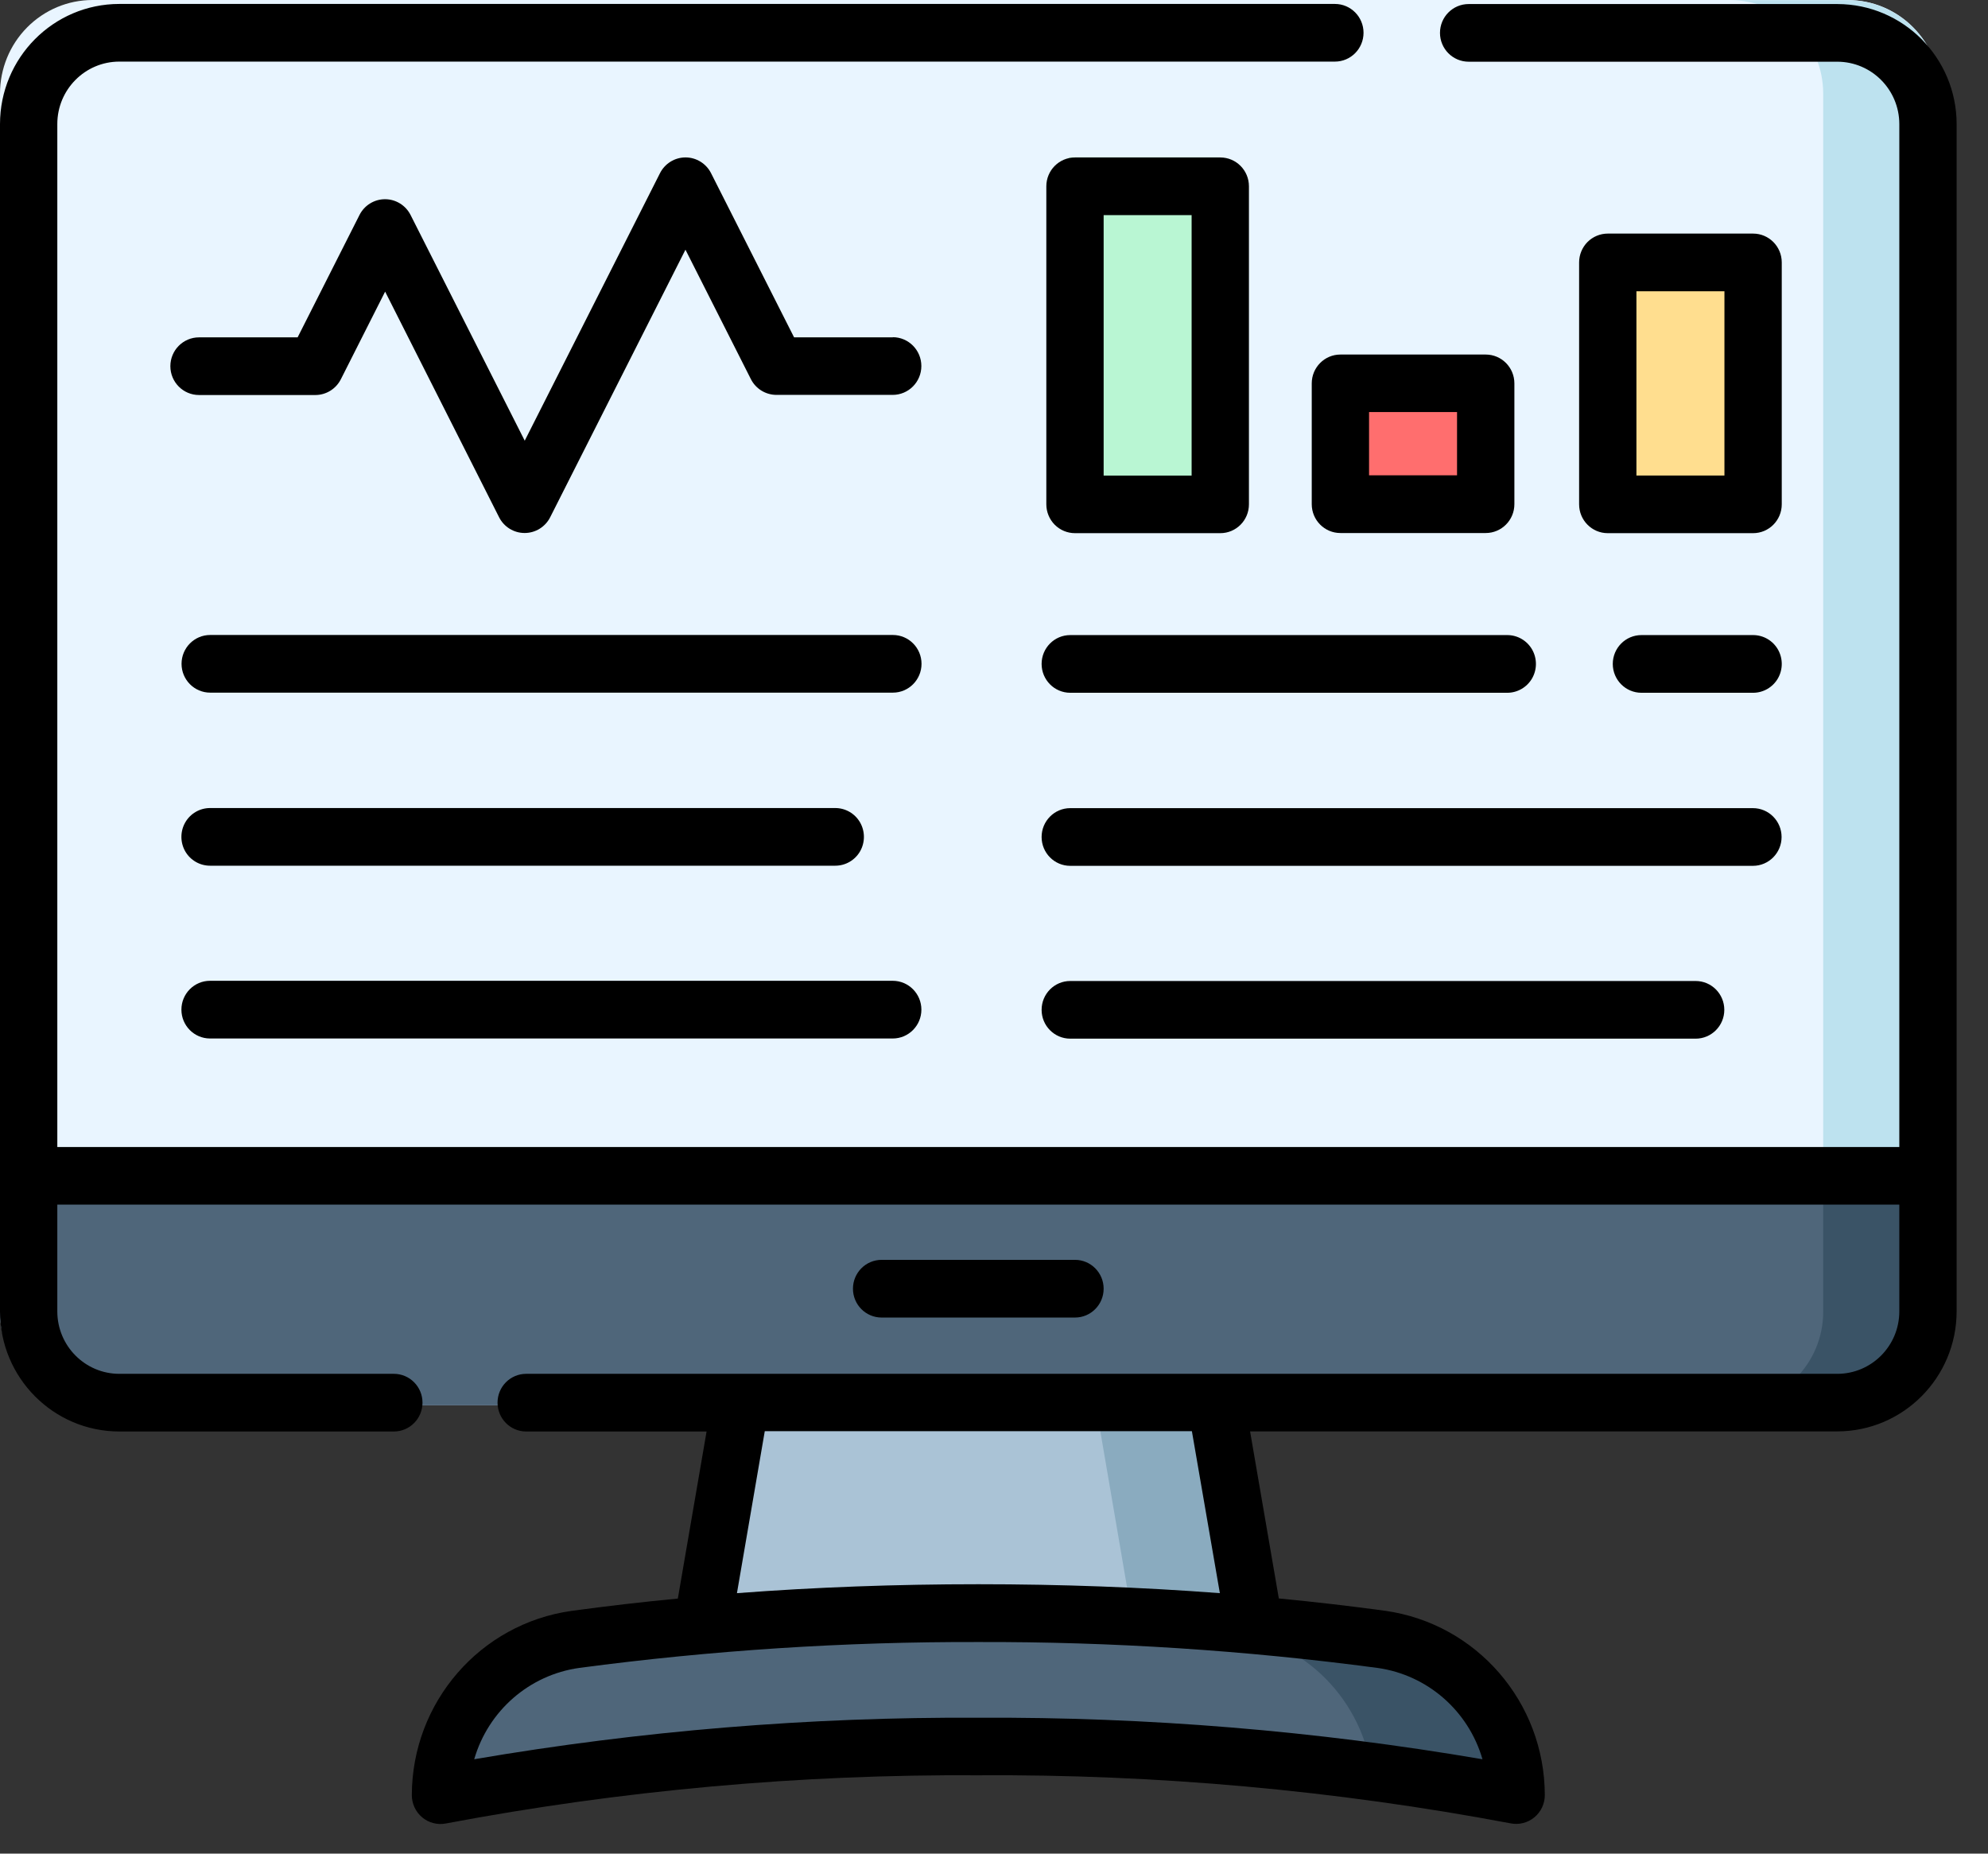 <svg width="59" height="55" viewBox="0 0 59 55" fill="none" xmlns="http://www.w3.org/2000/svg">
<rect x="0" y="0" width="59" height="55" fill="#333333" stroke="none"/>
<path d="M45.1 53.64C43.727 53.366 42.272 53.124 40.749 52.92C36.784 52.406 32.79 52.152 28.793 52.162C25.778 52.162 22.869 52.297 20.129 52.55C17.565 52.78 15.014 53.144 12.487 53.64C12.486 51.249 14.235 49.225 16.581 48.903C20.631 48.363 24.712 48.098 28.798 48.108C31.468 48.108 34.056 48.215 36.516 48.415C38.07 48.541 39.574 48.706 41.014 48.903C43.356 49.229 45.101 51.252 45.1 53.64Z" fill="#4F667A"/>
<path d="M45.1 53.64C43.727 53.366 42.272 53.124 40.749 52.92C40.589 50.65 38.9 48.792 36.675 48.439C36.62 48.432 36.566 48.423 36.511 48.41C38.065 48.537 39.57 48.701 41.009 48.899C43.355 49.222 45.103 51.248 45.1 53.64Z" fill="#3A5366"/>
<path d="M37.159 48.46H20.427L21.586 41.694H36L37.159 48.46Z" fill="#AAC3D6"/>
<path d="M37.157 48.46H33.682L32.523 41.694H35.999L37.157 48.46Z" fill="#8AABBF"/>
<path d="M57.586 2.78V38.918C57.586 40.451 56.356 41.694 54.838 41.694H2.748C1.23 41.694 3.77117e-06 40.451 3.77117e-06 38.918V2.78C-0.001 2.043 0.288 1.336 0.803 0.815C1.319 0.293 2.018 2.80616e-06 2.748 3.81624e-06H54.834C55.564 -0.001 56.265 0.291 56.781 0.813C57.298 1.335 57.587 2.043 57.586 2.78Z" fill="#E9F5FF"/>
<path d="M57.585 2.78V38.918C57.585 40.451 56.355 41.694 54.837 41.694H51.362C52.879 41.694 54.109 40.451 54.109 38.918V2.78C54.109 1.247 52.879 0.005 51.362 0.005H54.837C56.355 0.005 57.585 1.247 57.585 2.78Z" fill="#BDE2EF"/>
<path d="M57.586 34.786V38.923C57.586 40.456 56.356 41.698 54.838 41.698H2.748C2.018 41.698 1.318 41.405 0.803 40.883C0.287 40.361 -0.002 39.654 5.89243e-06 38.917V34.781L57.586 34.786Z" fill="#4F667A"/>
<path d="M57.585 34.786V38.922C57.585 40.456 56.355 41.698 54.837 41.698H51.362C52.879 41.698 54.109 40.456 54.109 38.922V34.786H57.585Z" fill="#3A5366"/>
<path d="M47.877 6.987H52.283V14.35H47.877V6.987Z" fill="#FFDE8F"/>
<path d="M39.771 10.668H44.176V14.344H39.771V10.668Z" fill="#FF6E6E"/>
<path d="M31.727 4.669H36.133V14.35H31.727V4.669Z" fill="#B9F6D3"/>
<path d="M31.904 39.094C32.373 39.094 32.754 38.711 32.754 38.238C32.754 37.766 32.373 37.382 31.904 37.382H26.165C25.695 37.382 25.314 37.766 25.314 38.238C25.314 38.711 25.695 39.094 26.165 39.094H31.904Z" fill="black"/>
<path fill-rule="evenodd" clip-rule="evenodd" d="M54.529 0.12H43.587C43.117 0.12 42.736 0.503 42.736 0.976C42.736 1.448 43.117 1.831 43.587 1.831H54.529C55.544 1.833 56.367 2.66 56.368 3.682V34.034H1.701V3.682C1.7 2.659 2.524 1.829 3.54 1.828H39.617C40.087 1.828 40.467 1.445 40.467 0.972C40.467 0.5 40.087 0.117 39.617 0.117H3.54C1.585 0.119 0.001 1.714 0 3.682V38.913C0.002 40.88 1.586 42.473 3.54 42.475H11.689C12.158 42.475 12.539 42.092 12.539 41.619C12.539 41.147 12.158 40.764 11.689 40.764H3.54C2.525 40.763 1.702 39.935 1.701 38.913V35.743H56.368V38.913C56.367 39.935 55.544 40.763 54.529 40.764H15.616C15.146 40.764 14.766 41.147 14.766 41.619C14.766 42.092 15.146 42.475 15.616 42.475H20.97L20.117 47.432C19.047 47.535 17.995 47.657 16.961 47.798C14.249 48.179 12.228 50.51 12.222 53.265C12.222 53.522 12.336 53.764 12.533 53.927C12.729 54.09 12.988 54.155 13.238 54.105C18.446 53.123 23.736 52.644 29.035 52.676C34.333 52.643 39.623 53.121 44.831 54.102C45.081 54.152 45.34 54.087 45.537 53.924C45.734 53.761 45.848 53.518 45.847 53.262C45.841 50.507 43.821 48.176 41.108 47.795C40.075 47.654 39.023 47.532 37.953 47.429L37.1 42.472H54.529C56.483 42.469 58.067 40.876 58.069 38.91V3.682C58.067 1.716 56.483 0.123 54.529 0.12ZM43.995 52.2C39.053 51.355 34.047 50.943 29.035 50.968C24.022 50.943 19.016 51.355 14.074 52.2C14.492 50.758 15.713 49.697 17.191 49.49C21.118 48.968 25.075 48.711 29.036 48.722C32.997 48.711 36.954 48.968 40.88 49.49C42.359 49.697 43.579 50.758 43.997 52.2H43.995ZM29.037 47.007C31.483 47.007 33.878 47.095 36.203 47.272L35.373 42.466H22.697L21.871 47.272C24.196 47.095 26.591 47.007 29.037 47.007Z" fill="black"/>
<path d="M26.501 10.01H23.567L21.103 5.139C20.958 4.852 20.665 4.671 20.345 4.671C20.025 4.671 19.732 4.852 19.587 5.139L15.573 13.076L12.185 6.379C12.04 6.092 11.747 5.911 11.427 5.911C11.107 5.911 10.814 6.092 10.669 6.379L8.833 10.01H5.907C5.437 10.01 5.056 10.393 5.056 10.865C5.056 11.338 5.437 11.721 5.907 11.721H9.358C9.678 11.721 9.971 11.54 10.116 11.253L11.43 8.653L14.812 15.348C14.957 15.635 15.25 15.815 15.57 15.815C15.89 15.815 16.183 15.635 16.328 15.348L20.343 7.409L22.284 11.248C22.429 11.536 22.722 11.716 23.042 11.717H26.493C26.963 11.717 27.344 11.334 27.344 10.861C27.344 10.388 26.963 10.005 26.493 10.005L26.501 10.01Z" fill="black"/>
<path d="M26.499 18.841H6.238C5.769 18.841 5.388 19.224 5.388 19.697C5.388 20.169 5.769 20.552 6.238 20.552H26.499C26.968 20.552 27.349 20.169 27.349 19.697C27.349 19.224 26.968 18.841 26.499 18.841V18.841Z" fill="black"/>
<path d="M6.234 25.687H24.789C25.093 25.687 25.374 25.524 25.526 25.26C25.677 24.995 25.677 24.669 25.526 24.404C25.374 24.139 25.093 23.976 24.789 23.976H6.234C5.93 23.976 5.649 24.139 5.497 24.404C5.346 24.669 5.346 24.995 5.497 25.26C5.649 25.524 5.93 25.687 6.234 25.687V25.687Z" fill="black"/>
<path d="M6.234 30.814H26.494C26.964 30.814 27.345 30.431 27.345 29.958C27.345 29.485 26.964 29.102 26.494 29.102H6.234C5.764 29.102 5.384 29.485 5.384 29.958C5.384 30.431 5.764 30.814 6.234 30.814Z" fill="black"/>
<path d="M52.028 18.844H48.715C48.245 18.844 47.864 19.227 47.864 19.7C47.864 20.172 48.245 20.556 48.715 20.556H52.029C52.333 20.556 52.614 20.392 52.766 20.128C52.917 19.863 52.917 19.537 52.766 19.272C52.614 19.007 52.333 18.844 52.029 18.844L52.028 18.844Z" fill="black"/>
<path d="M44.733 18.844H31.763C31.293 18.844 30.913 19.227 30.913 19.7C30.913 20.172 31.293 20.556 31.763 20.556H44.733C45.037 20.556 45.318 20.392 45.47 20.128C45.621 19.863 45.621 19.537 45.47 19.272C45.318 19.007 45.037 18.844 44.733 18.844V18.844Z" fill="black"/>
<path d="M31.763 29.108C31.293 29.108 30.913 29.491 30.913 29.964C30.913 30.436 31.293 30.819 31.763 30.819H50.324C50.793 30.819 51.174 30.436 51.174 29.964C51.174 29.491 50.793 29.108 50.324 29.108H31.763Z" fill="black"/>
<path d="M30.913 24.835C30.913 25.308 31.293 25.691 31.763 25.691H52.023C52.493 25.691 52.874 25.308 52.874 24.835C52.874 24.363 52.493 23.979 52.023 23.979H31.763C31.293 23.979 30.913 24.363 30.913 24.835Z" fill="black"/>
<path fill-rule="evenodd" clip-rule="evenodd" d="M47.715 6.931H52.028C52.498 6.931 52.879 7.314 52.879 7.786V14.964C52.879 15.437 52.498 15.82 52.028 15.82H47.715C47.246 15.82 46.865 15.437 46.865 14.964V7.786C46.865 7.56 46.955 7.342 47.114 7.181C47.274 7.021 47.49 6.931 47.715 6.931ZM48.566 14.109H51.178V8.642H48.566V14.109Z" fill="black"/>
<path fill-rule="evenodd" clip-rule="evenodd" d="M39.78 10.52H44.093C44.563 10.52 44.944 10.903 44.944 11.376V14.96C44.944 15.433 44.563 15.816 44.093 15.816H39.78C39.311 15.816 38.93 15.433 38.93 14.96V11.376C38.93 10.903 39.311 10.52 39.78 10.52ZM40.631 14.104H43.242V12.227H40.631V14.104Z" fill="black"/>
<path fill-rule="evenodd" clip-rule="evenodd" d="M36.216 15.82H31.904C31.678 15.82 31.462 15.73 31.302 15.57C31.143 15.409 31.053 15.191 31.053 14.965V5.527C31.053 5.055 31.434 4.672 31.904 4.672H36.216C36.686 4.672 37.066 5.055 37.066 5.527V14.965C37.066 15.437 36.686 15.82 36.216 15.82ZM35.365 6.383H32.754V14.111H35.365V6.383Z" fill="black"/>
</svg>
